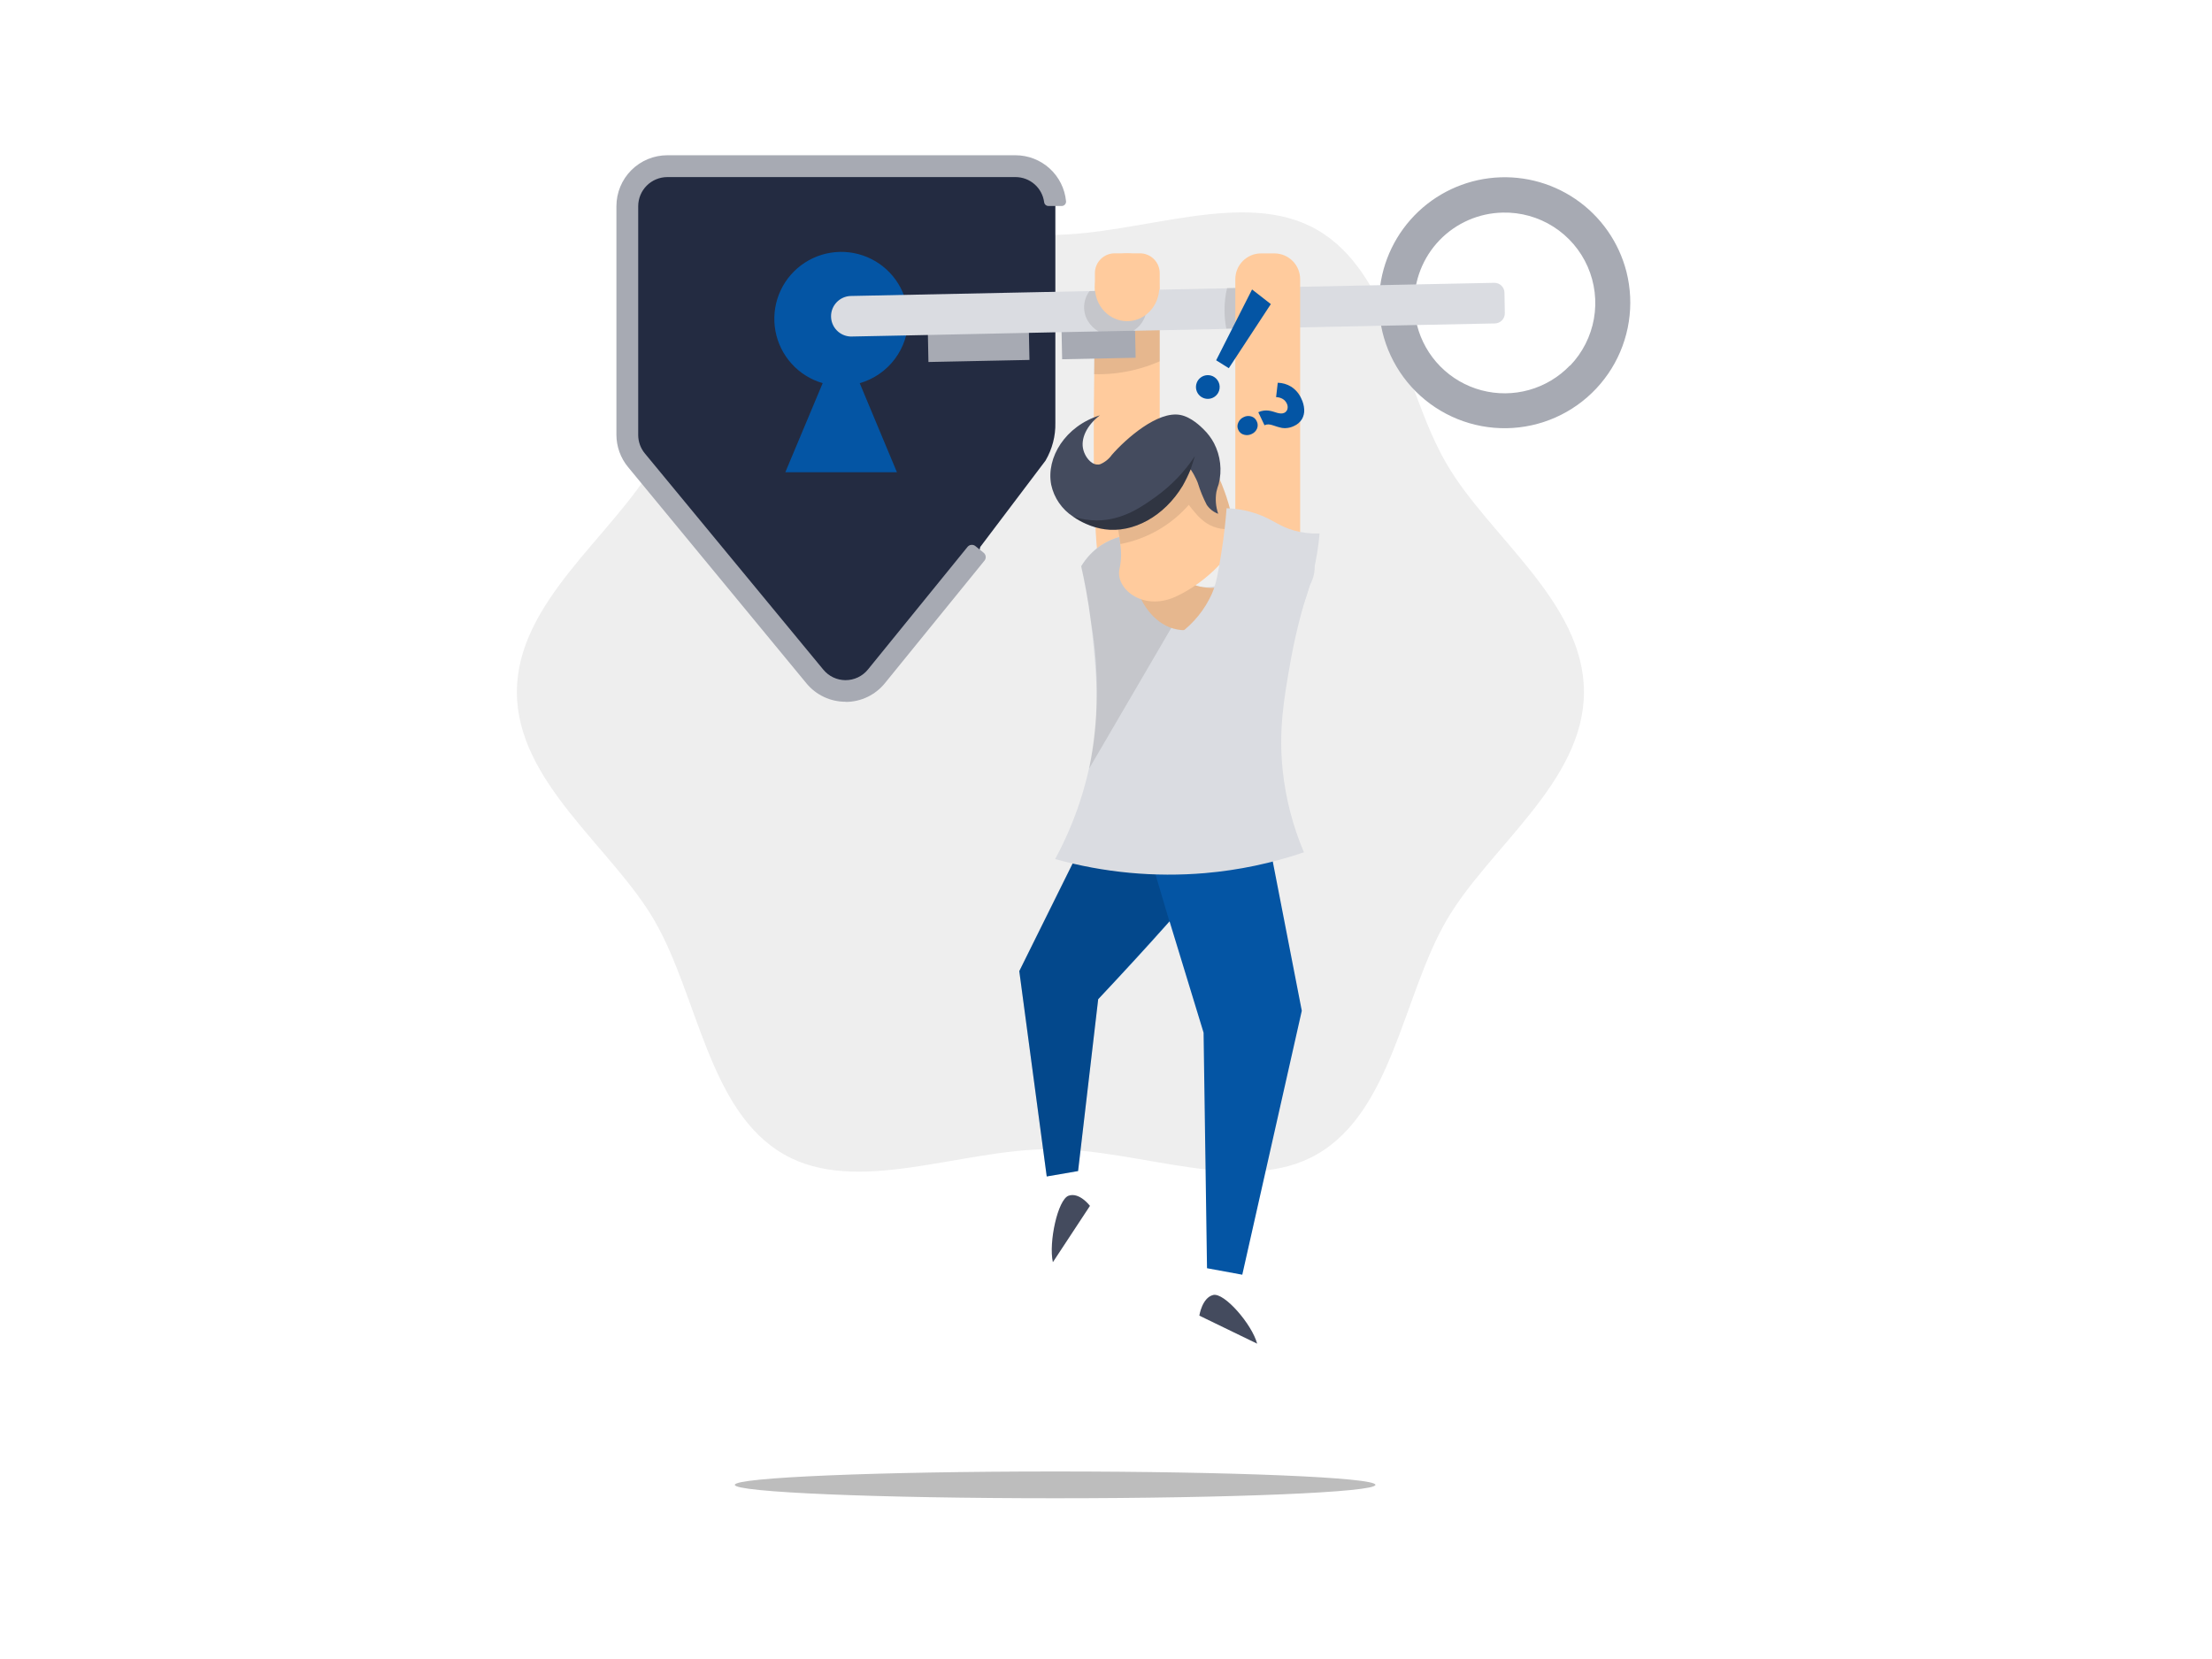<svg xmlns="http://www.w3.org/2000/svg" width="800" height="600" fill="none" viewBox="0 0 800 600">
    <path d="M186.938 250.28C186.938 282.917 221.448 306.586 236.694 332.944C252.426 360.117 256.201 401.692 283.389 417.41C309.747 432.656 347.26 415.608 379.897 415.608C412.534 415.608 450.047 432.656 476.405 417.41C503.578 401.678 507.368 360.132 523.1 332.944C538.346 306.586 572.856 282.888 572.856 250.28C572.856 217.672 538.346 193.974 523.1 167.616C507.368 140.443 503.593 98.882 476.405 83.15C450.047 67.905 412.534 84.966 379.897 84.966C347.26 84.966 309.747 67.905 283.389 83.15C256.216 98.882 252.426 140.443 236.694 167.616C221.448 193.974 186.938 217.672 186.938 250.28Z" fill="black" opacity="0.07"/>
    <path d="M416.324 311.42L435.288 373.475L436.532 458.67L449.289 461.016C456.468 429.199 463.643 397.378 470.813 365.552C466.484 343.241 462.146 320.935 457.799 298.634L395.586 296.875L368.642 351.222C371.941 376.011 375.249 400.768 378.567 425.49L389.908 423.531C392.34 402.822 394.761 382.109 397.174 361.39C435.311 320.859 452.903 298.615 449.947 294.658C448.002 291.979 436.794 297.566 416.324 311.42Z" fill="#0455A4" style="fill: #0455A4; fill: #0455A4;"/>
    <path d="M454.666 485.958L433.757 475.818C433.757 475.818 434.73 469.354 438.749 468.353C442.767 467.352 452.779 478.936 454.666 485.958ZM380.784 456.497L394.199 436.117C394.199 436.117 390.394 431.068 386.476 432.441C382.557 433.814 379.196 449.374 380.784 456.497Z" fill="#444B5E"/>
    <path d="M389.908 423.502L397.174 361.362L422.917 333.173C420.524 325.135 418.14 317.088 415.766 309.032L390.995 305.957C383.53 321.031 376.069 336.109 368.613 351.193L378.538 425.462L389.908 423.502Z" fill="black" opacity="0.15"/>
    <path d="M381.184 70.879C380.393 67.794 378.6 65.059 376.087 63.102C373.574 61.146 370.482 60.078 367.297 60.067H241.299C237.479 60.067 233.816 61.585 231.115 64.285C228.415 66.986 226.897 70.65 226.897 74.469V157.319C226.9 160.659 228.063 163.894 230.187 166.472L294.745 244.702C296.1 246.346 297.804 247.668 299.733 248.573C301.662 249.478 303.768 249.943 305.899 249.935C308.029 249.926 310.132 249.445 312.054 248.525C313.976 247.606 315.669 246.271 317.012 244.617L354.311 198.765L354.526 197.807L378.124 166.586C379.341 164.502 380.265 162.259 380.87 159.922C381.461 157.634 381.735 155.276 381.685 152.914V70.779L381.184 70.879Z" fill="#232B41"/>
    <path d="M305.8 253.798C303.096 253.803 300.425 253.207 297.979 252.055C295.533 250.902 293.373 249.222 291.655 247.134L227.14 168.918C224.43 165.632 222.944 161.507 222.936 157.247V74.569C222.936 69.684 224.876 64.998 228.331 61.544C231.785 58.089 236.471 56.149 241.356 56.149H367.297C371.859 56.16 376.254 57.867 379.627 60.938C383 64.01 385.11 68.226 385.546 72.767C385.568 72.985 385.544 73.206 385.476 73.414C385.408 73.623 385.297 73.814 385.15 73.977C385.003 74.14 384.824 74.271 384.624 74.36C384.423 74.45 384.207 74.497 383.987 74.498H379.168C378.778 74.495 378.403 74.347 378.118 74.083C377.832 73.818 377.655 73.456 377.623 73.067C377.278 70.571 376.044 68.284 374.147 66.626C372.249 64.968 369.817 64.05 367.297 64.043H241.342C238.551 64.047 235.876 65.157 233.903 67.13C231.93 69.103 230.82 71.779 230.816 74.569V157.319C230.817 159.745 231.662 162.096 233.204 163.969L297.762 242.185C298.738 243.374 299.965 244.331 301.354 244.989C302.744 245.646 304.262 245.988 305.8 245.99C307.354 245.99 308.888 245.643 310.291 244.975C311.694 244.307 312.93 243.335 313.909 242.128L349.921 197.793C350.088 197.584 350.296 197.411 350.531 197.284C350.766 197.157 351.025 197.077 351.291 197.051C351.557 197.024 351.826 197.051 352.082 197.129C352.338 197.207 352.575 197.336 352.781 197.507L355.756 199.909C355.963 200.078 356.134 200.286 356.26 200.522C356.387 200.757 356.465 201.015 356.492 201.28C356.518 201.546 356.492 201.814 356.415 202.07C356.338 202.325 356.211 202.563 356.042 202.77L320.016 247.105C318.304 249.213 316.143 250.913 313.692 252.081C311.24 253.249 308.558 253.855 305.843 253.856L305.8 253.798Z" fill="#A7AAB3"/>
    <path d="M328.468 115.329C328.472 110.829 327.222 106.417 324.858 102.588C322.493 98.759 319.109 95.665 315.084 93.652C311.059 91.639 306.553 90.788 302.071 91.194C297.59 91.6 293.31 93.247 289.712 95.95C286.114 98.653 283.341 102.305 281.703 106.496C280.065 110.688 279.628 115.253 280.44 119.679C281.253 124.105 283.282 128.217 286.302 131.554C289.321 134.891 293.21 137.32 297.533 138.569L284.018 170.805H324.392L310.934 138.584C315.984 137.134 320.425 134.082 323.588 129.887C326.751 125.692 328.464 120.583 328.468 115.329Z" fill="#0455A4" style="fill: #0455A4; fill: #0455A4;"/>
    <path d="M419.427 98.811V207.375C419.427 209.271 418.674 211.09 417.333 212.431C415.992 213.772 414.173 214.526 412.276 214.526H403.18C401.435 213.711 400.134 213.096 399.305 212.781C396.258 204.658 395.572 184.678 395.572 160.666C395.572 153.701 395.572 146.364 395.7 138.956C395.801 128.63 395.944 118.004 395.987 107.62V98.768C395.987 96.871 396.74 95.052 398.081 93.711C399.422 92.37 401.241 91.617 403.137 91.617H412.233C413.18 91.611 414.118 91.793 414.993 92.153C415.868 92.512 416.664 93.042 417.333 93.711C418.002 94.38 418.532 95.176 418.891 96.051C419.251 96.926 419.433 97.864 419.427 98.811Z" fill="#FFCB9D" style="fill: #FFCB9D; fill: #FFCB9D;"/>
    <path d="M419.427 107.663V130.675C416.293 132.052 413.037 133.134 409.702 133.907C405.104 134.974 400.39 135.454 395.672 135.337C395.729 130.751 395.782 126.151 395.829 121.536C395.829 116.902 395.929 112.268 395.958 107.692L419.427 107.663Z" fill="black" opacity="0.1"/>
    <path d="M372.319 130.174L335.785 130.921L335.51 117.466L372.044 116.719L372.319 130.174ZM410.717 129.388L384.138 129.931L383.862 116.476L410.444 115.933L410.717 129.388ZM588.23 98.296C585.489 87.57 578.926 78.214 569.776 71.983C560.625 65.752 549.515 63.075 538.53 64.455C527.546 65.835 517.443 71.177 510.117 79.477C502.792 87.778 498.748 98.466 498.744 109.537V110.466C498.801 112.923 499.05 115.371 499.488 117.789C500.609 123.772 502.92 129.47 506.285 134.543C509.65 139.616 513.999 143.961 519.075 147.321C524.152 150.681 529.851 152.987 535.836 154.102C541.82 155.217 547.967 155.119 553.913 153.813C559.859 152.507 565.482 150.02 570.448 146.499C575.414 142.979 579.622 138.496 582.823 133.318C586.024 128.14 588.152 122.372 589.081 116.356C590.009 110.339 589.72 104.198 588.23 98.296ZM567.779 132.191C563.736 136.402 558.641 139.454 553.021 141.031C547.401 142.608 541.461 142.653 535.818 141.16C530.175 139.667 525.035 136.691 520.93 132.542C516.825 128.392 513.905 123.219 512.474 117.56C511.873 115.169 511.546 112.717 511.501 110.252C511.405 105.955 512.158 101.682 513.717 97.677C515.276 93.671 517.611 90.014 520.588 86.914C523.564 83.813 527.124 81.332 531.062 79.611C535.001 77.89 539.24 76.964 543.537 76.886C550.008 76.745 556.376 78.526 561.834 82.006C567.291 85.485 571.594 90.506 574.197 96.432C576.801 102.358 577.587 108.923 576.457 115.296C575.327 121.669 572.332 127.564 567.85 132.234L567.779 132.191Z" fill="#A7AAB3"/>
    <path d="M544.109 105.833C544.1 105.358 543.997 104.889 543.807 104.453C543.616 104.018 543.342 103.624 542.999 103.295C542.657 102.966 542.252 102.707 541.81 102.534C541.367 102.361 540.895 102.276 540.419 102.286L512.159 102.858L499.202 103.13L460.73 103.916L448.56 104.174L412.433 104.903L394.07 105.275L307.573 107.048C305.685 107.132 303.902 107.94 302.596 109.306C301.289 110.671 300.56 112.488 300.56 114.378C300.56 116.268 301.289 118.085 302.596 119.45C303.902 120.816 305.685 121.624 307.573 121.708H307.874L328.039 121.307L370.158 120.42L383.901 120.134L397.259 119.863L409.873 119.62H410.488L448.231 118.862L461.102 118.604L499.459 117.818L512.431 117.546L540.677 116.974C541.639 116.951 542.554 116.549 543.221 115.855C543.888 115.161 544.253 114.232 544.238 113.27L544.109 105.833Z" fill="#DADCE1"/>
    <path d="M399.276 212.824C399.367 213.091 399.472 213.354 399.591 213.61C399.065 213.263 398.564 212.88 398.089 212.466C398.132 212.395 398.518 212.509 399.276 212.824Z" fill="#FFCB9D" style="fill: #FFCB9D; fill: #FFCB9D;"/>
    <path d="M265.755 537.015C265.755 539.704 317.627 541.864 381.599 541.864C445.571 541.864 497.443 539.704 497.443 537.015C497.443 534.326 445.571 532.181 381.599 532.181C317.627 532.181 265.755 534.341 265.755 537.015Z" fill="black" opacity="0.26"/>
    <path d="M466.465 240.741C464.349 252.854 462.389 264.138 463.905 278.64C464.989 288.834 467.577 298.81 471.585 308.245C460.015 312.189 448.01 314.715 435.831 315.768C417.596 317.326 399.228 315.607 381.599 310.691C387.915 299.066 392.356 286.516 394.757 273.506C397.903 256.487 396.373 242.5 395.143 230.258C394.957 228.513 394.771 226.84 394.571 225.209C393.527 216.843 392.139 209.892 390.995 204.786C392.8 201.774 395.24 199.192 398.146 197.221C402.662 194.274 408.01 192.864 413.392 193.202C413.206 194.632 413.048 195.948 412.863 197.321C413.884 196.851 414.929 196.436 415.995 196.077C417.034 195.7 418.094 195.385 419.17 195.133C420.903 194.68 422.666 194.355 424.447 194.16C422.588 201.769 425.877 209.02 431.598 211.479C431.886 211.608 432.182 211.718 432.484 211.808C435.888 212.779 439.532 212.422 442.682 210.807C441.251 214.883 442.267 216.07 442.567 216.356C444.155 217.872 448.774 216.356 454.18 212.28C454.511 211.954 454.812 211.6 455.081 211.222C456.514 209.164 457.292 206.722 457.312 204.214C457.656 204 457.999 203.799 458.342 203.628C463.448 197.55 471.099 197.564 473.959 200.768C476.062 203.17 475.947 207.775 473.602 211.851C470.53 221.297 468.145 230.952 466.465 240.741Z" fill="#DADCE1"/>
    <path d="M414.736 111.139C414.718 112.718 414.326 114.272 413.593 115.671C412.86 117.07 411.806 118.277 410.517 119.191C410.325 119.345 410.125 119.488 409.916 119.62L397.302 119.863C395.783 118.99 394.501 117.757 393.569 116.273C392.519 114.606 392.004 112.657 392.093 110.688C392.183 108.72 392.873 106.826 394.07 105.261L412.433 104.889C413.913 106.636 414.728 108.849 414.736 111.139Z" fill="black" opacity="0.1"/>
    <path d="M407.628 116.159C414.058 116.159 419.27 110.671 419.27 103.902C419.27 97.133 414.058 91.645 407.628 91.645C401.199 91.645 395.986 97.133 395.986 103.902C395.986 110.671 401.199 116.159 407.628 116.159Z" fill="#FFCB9D" style="fill: #FFCB9D; fill: #FFCB9D;"/>
    <path d="M456.969 112.125C456.98 114.289 456.784 116.449 456.383 118.576L443.511 118.833C443.074 116.624 442.859 114.377 442.868 112.125C442.855 109.442 443.167 106.768 443.797 104.159L455.968 103.902C456.647 106.59 456.983 109.353 456.969 112.125Z" fill="black" opacity="0.1"/>
    <path d="M460.902 91.645H456.082C450.94 91.645 446.772 95.814 446.772 100.956V205.273C446.772 210.415 450.94 214.583 456.082 214.583H460.902C466.044 214.583 470.212 210.415 470.212 205.273V100.956C470.212 95.814 466.044 91.645 460.902 91.645Z" fill="#FFCB9D" style="fill: #FFCB9D; fill: #FFCB9D;"/>
    <path d="M439.092 136.324C438.368 135.873 437.525 135.649 436.673 135.679C435.821 135.709 434.996 135.993 434.306 136.494C433.616 136.995 433.09 137.69 432.797 138.491C432.503 139.292 432.455 140.162 432.659 140.991C432.862 141.819 433.308 142.568 433.939 143.142C434.57 143.716 435.358 144.088 436.202 144.212C437.046 144.336 437.908 144.205 438.677 143.837C439.447 143.469 440.089 142.88 440.522 142.145C441.091 141.18 441.259 140.031 440.992 138.943C440.725 137.856 440.043 136.916 439.092 136.324ZM452.821 104.689C448.483 113.27 444.155 121.808 439.836 130.303L444.412 133.163L459.615 109.98L452.821 104.689ZM455.081 149.095C455.7 148.788 456.368 148.589 457.055 148.509C457.648 148.43 458.249 148.43 458.843 148.509C459.395 148.581 459.941 148.701 460.473 148.867L461.903 149.31C462.34 149.44 462.792 149.517 463.247 149.539C463.67 149.564 464.092 149.486 464.477 149.31C464.765 149.173 465.019 148.974 465.219 148.726C465.419 148.479 465.562 148.19 465.636 147.88C465.786 147.217 465.694 146.522 465.378 145.92C465.052 145.219 464.518 144.635 463.848 144.247C463.135 143.849 462.333 143.637 461.517 143.632L462.118 138.426C463.837 138.462 465.515 138.956 466.98 139.857C468.59 140.898 469.858 142.39 470.627 144.147C471.251 145.385 471.612 146.739 471.685 148.123C471.759 149.332 471.475 150.535 470.87 151.584C470.193 152.682 469.195 153.546 468.01 154.058C467.28 154.417 466.498 154.658 465.693 154.773C465.025 154.881 464.344 154.881 463.677 154.773C463.047 154.645 462.461 154.487 461.889 154.316L460.258 153.786C459.772 153.623 459.268 153.522 458.757 153.486C458.261 153.471 457.77 153.579 457.327 153.801L455.081 149.095ZM447.845 155.474C447.644 155.062 447.539 154.61 447.539 154.151C447.539 153.693 447.644 153.24 447.845 152.828C448.22 151.948 448.915 151.243 449.79 150.855C450.633 150.419 451.612 150.327 452.521 150.597C452.961 150.722 453.368 150.943 453.712 151.245C454.056 151.547 454.328 151.921 454.509 152.342C454.721 152.75 454.84 153.2 454.86 153.659C454.88 154.119 454.799 154.577 454.624 155.002C454.253 155.877 453.562 156.578 452.693 156.961C451.841 157.382 450.865 157.478 449.947 157.233C449.485 157.121 449.055 156.905 448.69 156.6C448.325 156.294 448.036 155.909 447.845 155.474Z" fill="#0455A4" style="fill: #0455A4; fill: #0455A4;"/>
    <path d="M432.527 211.823L393.913 277.954C395.601 269.386 396.52 260.685 396.659 251.953C396.81 243 396.13 234.051 394.628 225.223C393.584 216.857 392.197 209.906 391.052 204.801C392.857 201.788 395.297 199.206 398.203 197.235C402.719 194.288 408.067 192.878 413.449 193.216C413.263 194.646 413.106 195.962 412.92 197.335C413.941 196.865 414.986 196.45 416.052 196.091C417.091 195.715 418.151 195.399 419.227 195.147C420.96 194.694 422.724 194.369 424.504 194.174C427.183 200.057 429.858 205.94 432.527 211.823Z" fill="black" opacity="0.1"/>
    <path d="M471.857 202.884C471.028 206.474 466.422 207.275 460.802 208.533C456.746 209.287 452.83 210.656 449.189 212.595C447.25 213.706 445.494 215.11 443.983 216.757C440.25 220.847 440.05 224.38 435.216 226.611C431.812 228.083 428.004 228.341 424.433 227.34C415.036 224.666 409.087 213.038 410.002 202.87C410.115 201.554 410.35 200.252 410.703 198.98L419.541 193.559C419.928 201.454 424.204 208.262 430.568 211.05C434.819 212.85 439.568 213.098 443.983 211.751C446.447 211.017 448.612 209.513 450.161 207.461C451.604 205.402 452.388 202.953 452.407 200.439L464.964 199.852L471.514 199.552C471.977 200.599 472.097 201.765 471.857 202.884Z" fill="#FFCB9D" style="fill: #FFCB9D; fill: #FFCB9D;"/>
    <path d="M430.554 211.065C429.757 210.72 428.992 210.309 428.265 209.835H410.388C411.947 217.801 417.139 225.281 424.418 227.354C427.99 228.355 431.797 228.097 435.202 226.625C439.178 224.794 440.021 222.063 442.353 218.874V212.223C438.393 213.046 434.277 212.642 430.554 211.065Z" fill="black" opacity="0.1"/>
    <path d="M433.714 158.52C435.145 161.381 437.347 165.442 439.821 170.591C440.35 171.735 440.822 172.722 440.994 173.065C443.526 178.804 445.323 184.839 446.343 191.028C446.529 192.258 446.672 193.445 446.758 194.632C447.058 199.037 436.746 210.621 424.99 215.884C413.234 221.147 402.951 212.752 404.968 205.344C405.55 202.519 405.613 199.611 405.154 196.763C404.679 192.9 403.924 189.076 402.894 185.322C402.365 183.162 401.922 181.789 401.922 181.789L406.212 169.175L427.064 156.918C428.88 160.58 431.226 162.468 432.456 162.038C433.686 161.609 433.714 159.078 433.714 158.52Z" fill="#FFCB9D" style="fill: #FFCB9D; fill: #FFCB9D;"/>
    <path d="M433.714 158.52C435.145 161.381 437.347 165.442 439.821 170.591C440.35 171.735 440.822 172.722 440.994 173.065C443.526 178.804 445.323 184.839 446.343 191.028C444.743 191.396 443.088 191.454 441.466 191.2C439.688 190.893 437.988 190.242 436.46 189.283C434.865 188.23 433.446 186.932 432.256 185.436C431.429 184.532 430.659 183.577 429.953 182.576C423.521 189.934 414.811 194.928 405.211 196.763C404.736 192.9 403.981 189.076 402.951 185.322C402.422 183.162 401.979 181.789 401.979 181.789L406.269 169.175L427.121 156.918C428.938 160.58 431.283 162.468 432.513 162.038C433.743 161.609 433.714 159.078 433.714 158.52Z" fill="black" opacity="0.1"/>
    <path d="M388.121 186.852C389.605 187.888 391.191 188.769 392.854 189.484C394.974 190.437 397.218 191.087 399.519 191.414C409.888 192.844 421.057 186.723 427.722 175.682C428.831 173.803 429.788 171.837 430.582 169.804C430.582 169.804 430.582 169.804 430.668 169.804C431.398 170.903 432.044 172.055 432.599 173.251C432.828 173.809 432.928 173.966 433.071 174.309L433.214 174.696C434.05 177.413 435.127 180.05 436.432 182.576C437.44 184.066 438.891 185.202 440.579 185.822C439.705 183.282 439.479 180.563 439.921 177.913C440.142 176.943 440.423 175.988 440.765 175.053C442.021 170.097 441.42 164.852 439.078 160.308C438.094 158.457 436.83 156.768 435.331 155.302C434.358 154.33 430.826 150.812 426.864 150.068C418.712 148.523 407.228 158.649 402.122 164.498C401.045 166.021 399.557 167.207 397.831 167.917C397.464 168.017 397.08 168.046 396.702 168.002C394.256 167.773 392.411 164.942 391.839 162.825C390.666 158.72 393.055 153.801 397.789 150.211C385.303 154.087 378.281 165.485 380.183 175.325C381.202 180.065 384.056 184.209 388.121 186.852Z" fill="#444B5E"/>
    <path d="M388.121 186.852C389.605 187.888 391.191 188.77 392.854 189.484C394.974 190.437 397.218 191.087 399.519 191.414C409.888 192.844 421.057 186.723 427.722 175.682C429.152 172.722 430.425 170.19 430.582 169.804L432.156 164.956C428.369 170.672 423.576 175.653 418.011 179.658C413.077 183.191 406.241 188.125 396.716 188.239C393.798 188.199 390.903 187.732 388.121 186.852Z" fill="black" opacity="0.3"/>
    <path d="M474.875 207.375C476.027 202.631 476.821 197.807 477.249 192.944C474.102 193.07 470.955 192.699 467.924 191.843C462.99 190.413 460.959 188.439 456.411 186.537C452.341 184.874 448.006 183.949 443.611 183.806C443.311 187.839 442.739 193.645 441.609 200.61C440.479 207.575 439.907 211.022 438.32 214.697C435.765 220.409 431.774 225.361 426.735 229.071L469.483 223.45C471.737 218.256 473.541 212.878 474.875 207.375Z" fill="#DADCE1"/>
</svg>
